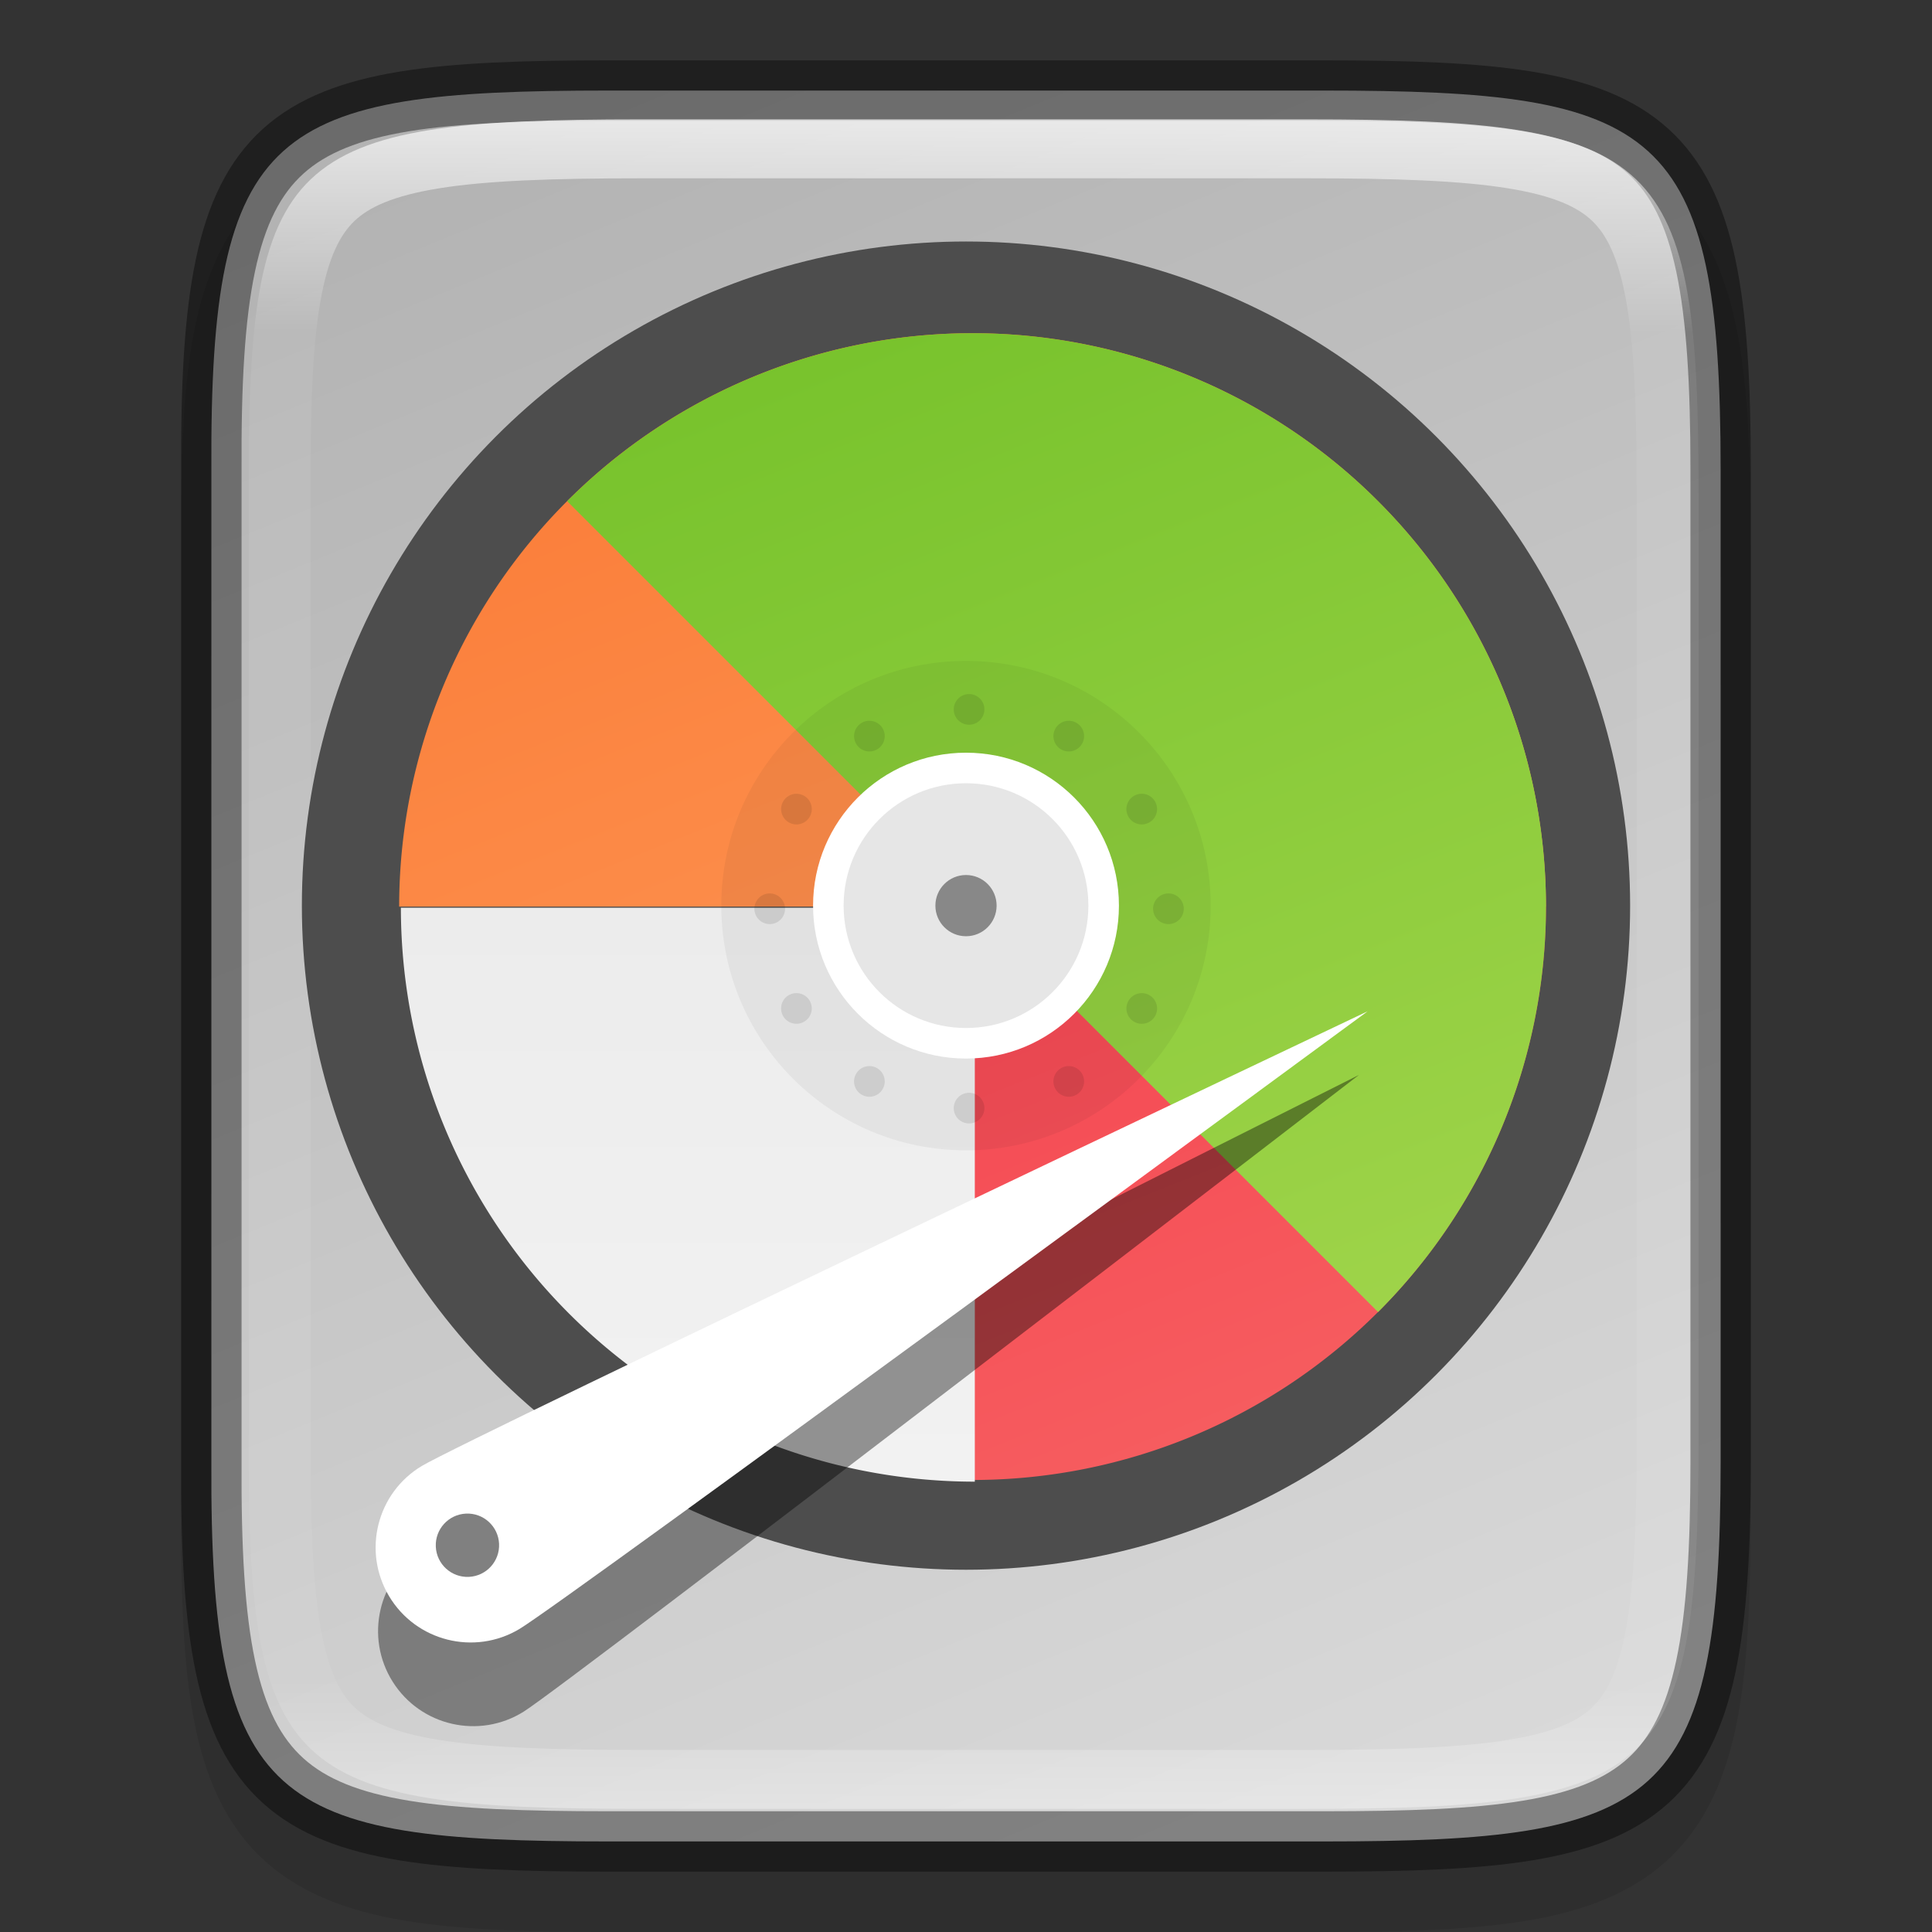 <svg width="32" height="32" version="1" xmlns="http://www.w3.org/2000/svg" xmlns:xlink="http://www.w3.org/1999/xlink">
 <rect width="100%" height="100%" fill="#333333" stroke="none"/>
 <defs>
  <linearGradient id="linearGradient3257" x1="330.08" x2="341.93" y1="133.5" y2="162.5" gradientTransform="translate(-320,-132)" gradientUnits="userSpaceOnUse">
   <stop stop-color="#b3b3b3" offset="0"/>
   <stop stop-color="#d9d9d9" offset="1"/>
  </linearGradient>
  <linearGradient id="linearGradient1004-8" x1="344" x2="344" y1="62" y2="106" gradientUnits="userSpaceOnUse">
   <stop stop-color="#fff" offset="0"/>
   <stop stop-color="#fff" stop-opacity=".098" offset=".125"/>
   <stop stop-color="#fff" stop-opacity=".098" offset=".925"/>
   <stop stop-color="#fff" stop-opacity=".498" offset="1"/>
  </linearGradient>
  <clipPath id="clipPath994-1">
   <path d="m335.73 62c-8.824 0-9.774 0.906-9.73 9.748v12.252 12.252c-0.043 8.842 0.906 9.748 9.73 9.748h16.539c8.824 0 9.73-0.906 9.73-9.748v-12.252-12.252c0-8.842-0.906-9.748-9.73-9.748z" color="#000000" fill="#cdcdcd"/>
  </clipPath>
  <linearGradient id="linearGradient1744" x1="-128" x2="-192" y1="-64" y2="-224" gradientTransform="translate(-145.69 -12.382)" gradientUnits="userSpaceOnUse">
   <stop stop-color="#fb7c38" offset="0"/>
   <stop stop-color="#fda463" offset="1"/>
  </linearGradient>
  <linearGradient id="linearGradient1746" x1="-128" x2="-192" y1="-64" y2="-224" gradientTransform="translate(-145.69 -12.382)" gradientUnits="userSpaceOnUse">
   <stop stop-color="#f22c42" offset="0"/>
   <stop stop-color="#f76363" offset="1"/>
  </linearGradient>
  <linearGradient id="linearGradient1748" x1="-128" x2="-192" y1="-64" y2="-224" gradientTransform="translate(-145.69 -12.382)" gradientUnits="userSpaceOnUse">
   <stop stop-color="#76c22b" offset="0"/>
   <stop stop-color="#a6d74f" offset="1"/>
  </linearGradient>
  <linearGradient id="linearGradient1750" x1="324" x2="324" y1="67" y2="95" gradientTransform="translate(20)" gradientUnits="userSpaceOnUse">
   <stop stop-color="#e6e6e6" offset="0"/>
   <stop stop-color="#f2f2f2" offset="1"/>
  </linearGradient>
 </defs>
 <path d="m10.193 2c-1.421 0-2.549 0.031-3.506 0.191-0.957 0.161-1.792 0.473-2.412 1.092s-0.936 1.456-1.096 2.414c-0.159 0.958-0.187 2.087-0.18 3.512v7.791 7.797c-7e-3 1.421 0.021 2.55 0.18 3.506 0.159 0.958 0.475 1.795 1.096 2.414s1.455 0.931 2.412 1.092c0.957 0.161 2.085 0.191 3.506 0.191h11.615c1.421 0 2.547-0.031 3.502-0.191 0.955-0.161 1.788-0.474 2.406-1.094 0.618-0.62 0.931-1.454 1.092-2.41 0.16-0.957 0.191-2.084 0.191-3.508v-7.797-7.797c0-1.424-0.031-2.551-0.191-3.508-0.16-0.957-0.473-1.791-1.092-2.41-0.618-0.62-1.451-0.933-2.406-1.094-0.955-0.161-2.081-0.191-3.502-0.191z" color="#000000" color-rendering="auto" dominant-baseline="auto" image-rendering="auto" opacity=".1" shape-rendering="auto" solid-color="#000000" style="font-feature-settings:normal;font-variant-alternates:normal;font-variant-caps:normal;font-variant-ligatures:normal;font-variant-numeric:normal;font-variant-position:normal;isolation:auto;mix-blend-mode:normal;shape-padding:0;text-decoration-color:#000000;text-decoration-line:none;text-decoration-style:solid;text-indent:0;text-orientation:mixed;text-transform:none;white-space:normal"/>
 <path d="m10.075 1.5c-5.562 0-6.604 0.584-6.574 6.282v8.218 8.218c-0.029 5.698 1.013 6.282 6.574 6.282h11.85c5.56 0 6.574-0.584 6.574-6.282v-8.218-8.218c0-5.698-1.014-6.282-6.574-6.282z" color="#000000" fill="url(#linearGradient3257)"/>
 <path d="m10.075 1.5c-5.562 0-6.604 0.584-6.574 6.282v8.218 8.218c-0.029 5.698 1.013 6.282 6.574 6.282h11.85c5.56 0 6.574-0.584 6.574-6.282v-8.218-8.218c0-5.698-1.014-6.282-6.574-6.282z" color="#000000" fill="none" opacity=".4" stroke="#000"/>
 <path transform="matrix(.667 0 0 .636 -213.32 -37.455)" d="m335.73 62c-8.824 0-9.774 0.906-9.73 9.748v12.252 12.252c-0.043 8.842 0.906 9.748 9.73 9.748h16.539c8.824 0 9.73-0.906 9.73-9.748v-12.252-12.252c0-8.842-0.906-9.748-9.73-9.748z" clip-path="url(#clipPath994-1)" color="#000000" fill="none" opacity=".7" stroke="url(#linearGradient1004-8)" stroke-width="3.071"/>
 <circle cx="16" cy="15" r="11" color="#000000" fill="#4d4d4d"/>
 <g transform="matrix(.679 0 0 .679 -217.43 -39.964)" enable-background="new">
  <g transform="matrix(.197 0 0 .197 285.3 50.953)" stroke-width="7.474">
   <path transform="scale(-1)" d="m-226.69-152.38a71 71 0 0 1-35.5 61.488 71 71 0 0 1-71-2e-6 71 71 0 0 1-35.5-61.488h71z" enable-background="new" fill="url(#linearGradient1744)"/>
   <path transform="scale(-1)" d="m-368.69-152.38a71 71 0 0 1 71-71v71z" enable-background="new" fill="url(#linearGradient1746)"/>
   <path transform="scale(-1)" d="m-247.49-102.18a71 71 0 0 1-100.41 0 71 71 0 0 1-1e-5 -100.41l50.205 50.205z" enable-background="new" fill="url(#linearGradient1748)"/>
  </g>
  <path d="m344 95a14 14 0 0 1-9.899-4.101 14 14 0 0 1-4.101-9.899h14z" fill="url(#linearGradient1750)" stroke-width="1.474"/>
 </g>
 <g transform="matrix(.124 -.043 .043 .124 -33.205 13.959)" enable-background="new" opacity=".4" stroke-width="7.611">
  <path d="m391.48 166.76s-119.46 39.891-125.92 41.382c-6.458 1.491-12.901-2.536-14.392-8.993-1.491-6.458 2.536-12.901 8.993-14.392 6.458-1.491 131.32-17.997 131.32-17.997z" enable-background="new" opacity="1"/>
  <circle cx="265.25" cy="191.08" r="4" enable-background="new" opacity="1"/>
 </g>
 <g transform="matrix(.131 -.006 .006 .131 -28.152 2.154)" enable-background="new" stroke-width="7.611">
  <path d="m381.92 128.91s-104.76 69.904-110.6 73.041c-5.838 3.136-13.114 0.946-16.25-4.892s-0.946-13.114 4.892-16.25c5.838-3.136 121.96-51.899 121.96-51.899z" enable-background="new" fill="#fff"/>
  <circle cx="265.25" cy="191.08" r="4" enable-background="new" fill="#808080"/>
 </g>
 <ellipse cx="16" cy="15" rx="4.053" ry="4.053" enable-background="new" opacity=".05"/>
 <ellipse cx="16" cy="15" rx="2.533" ry="2.533" enable-background="new" fill="#fff"/>
 <g transform="matrix(.127 0 0 .127 -3.253 -4.76)" enable-background="new" opacity=".1" stroke-width="7.895">
  <circle transform="rotate(-30)" cx="53.636" cy="185.1" r="2" opacity="1"/>
  <circle transform="rotate(-30)" cx="53.636" cy="237.1" r="2" opacity="1"/>
  <circle transform="rotate(-60)" cx="-59.1" cy="183.64" r="2" opacity="1"/>
  <circle transform="rotate(-60)" cx="-59.1" cy="235.64" r="2" opacity="1"/>
  <circle transform="rotate(-90)" cx="-156" cy="126" r="2" opacity="1"/>
  <circle transform="rotate(-90)" cx="-156" cy="178" r="2" opacity="1"/>
  <circle transform="rotate(240)" cx="-211.1" cy="27.636" r="2" opacity="1"/>
  <circle transform="rotate(240)" cx="-211.1" cy="79.636" r="2" opacity="1"/>
  <circle transform="rotate(210 152 156)" cx="152" cy="130" r="2" enable-background="new" opacity="1"/>
  <circle transform="rotate(210 152 156)" cx="152" cy="182" r="2" enable-background="new" opacity="1"/>
  <circle transform="scale(-1)" cx="-152" cy="-182" r="2" opacity="1"/>
  <circle transform="scale(-1)" cx="-152" cy="-130" r="2" opacity="1"/>
 </g>
 <ellipse cx="16" cy="15" rx="2.027" ry="2.027" enable-background="new" opacity=".1"/>
 <ellipse cx="16" cy="15" rx=".507" ry=".507" enable-background="new" fill="#888"/>
</svg>

